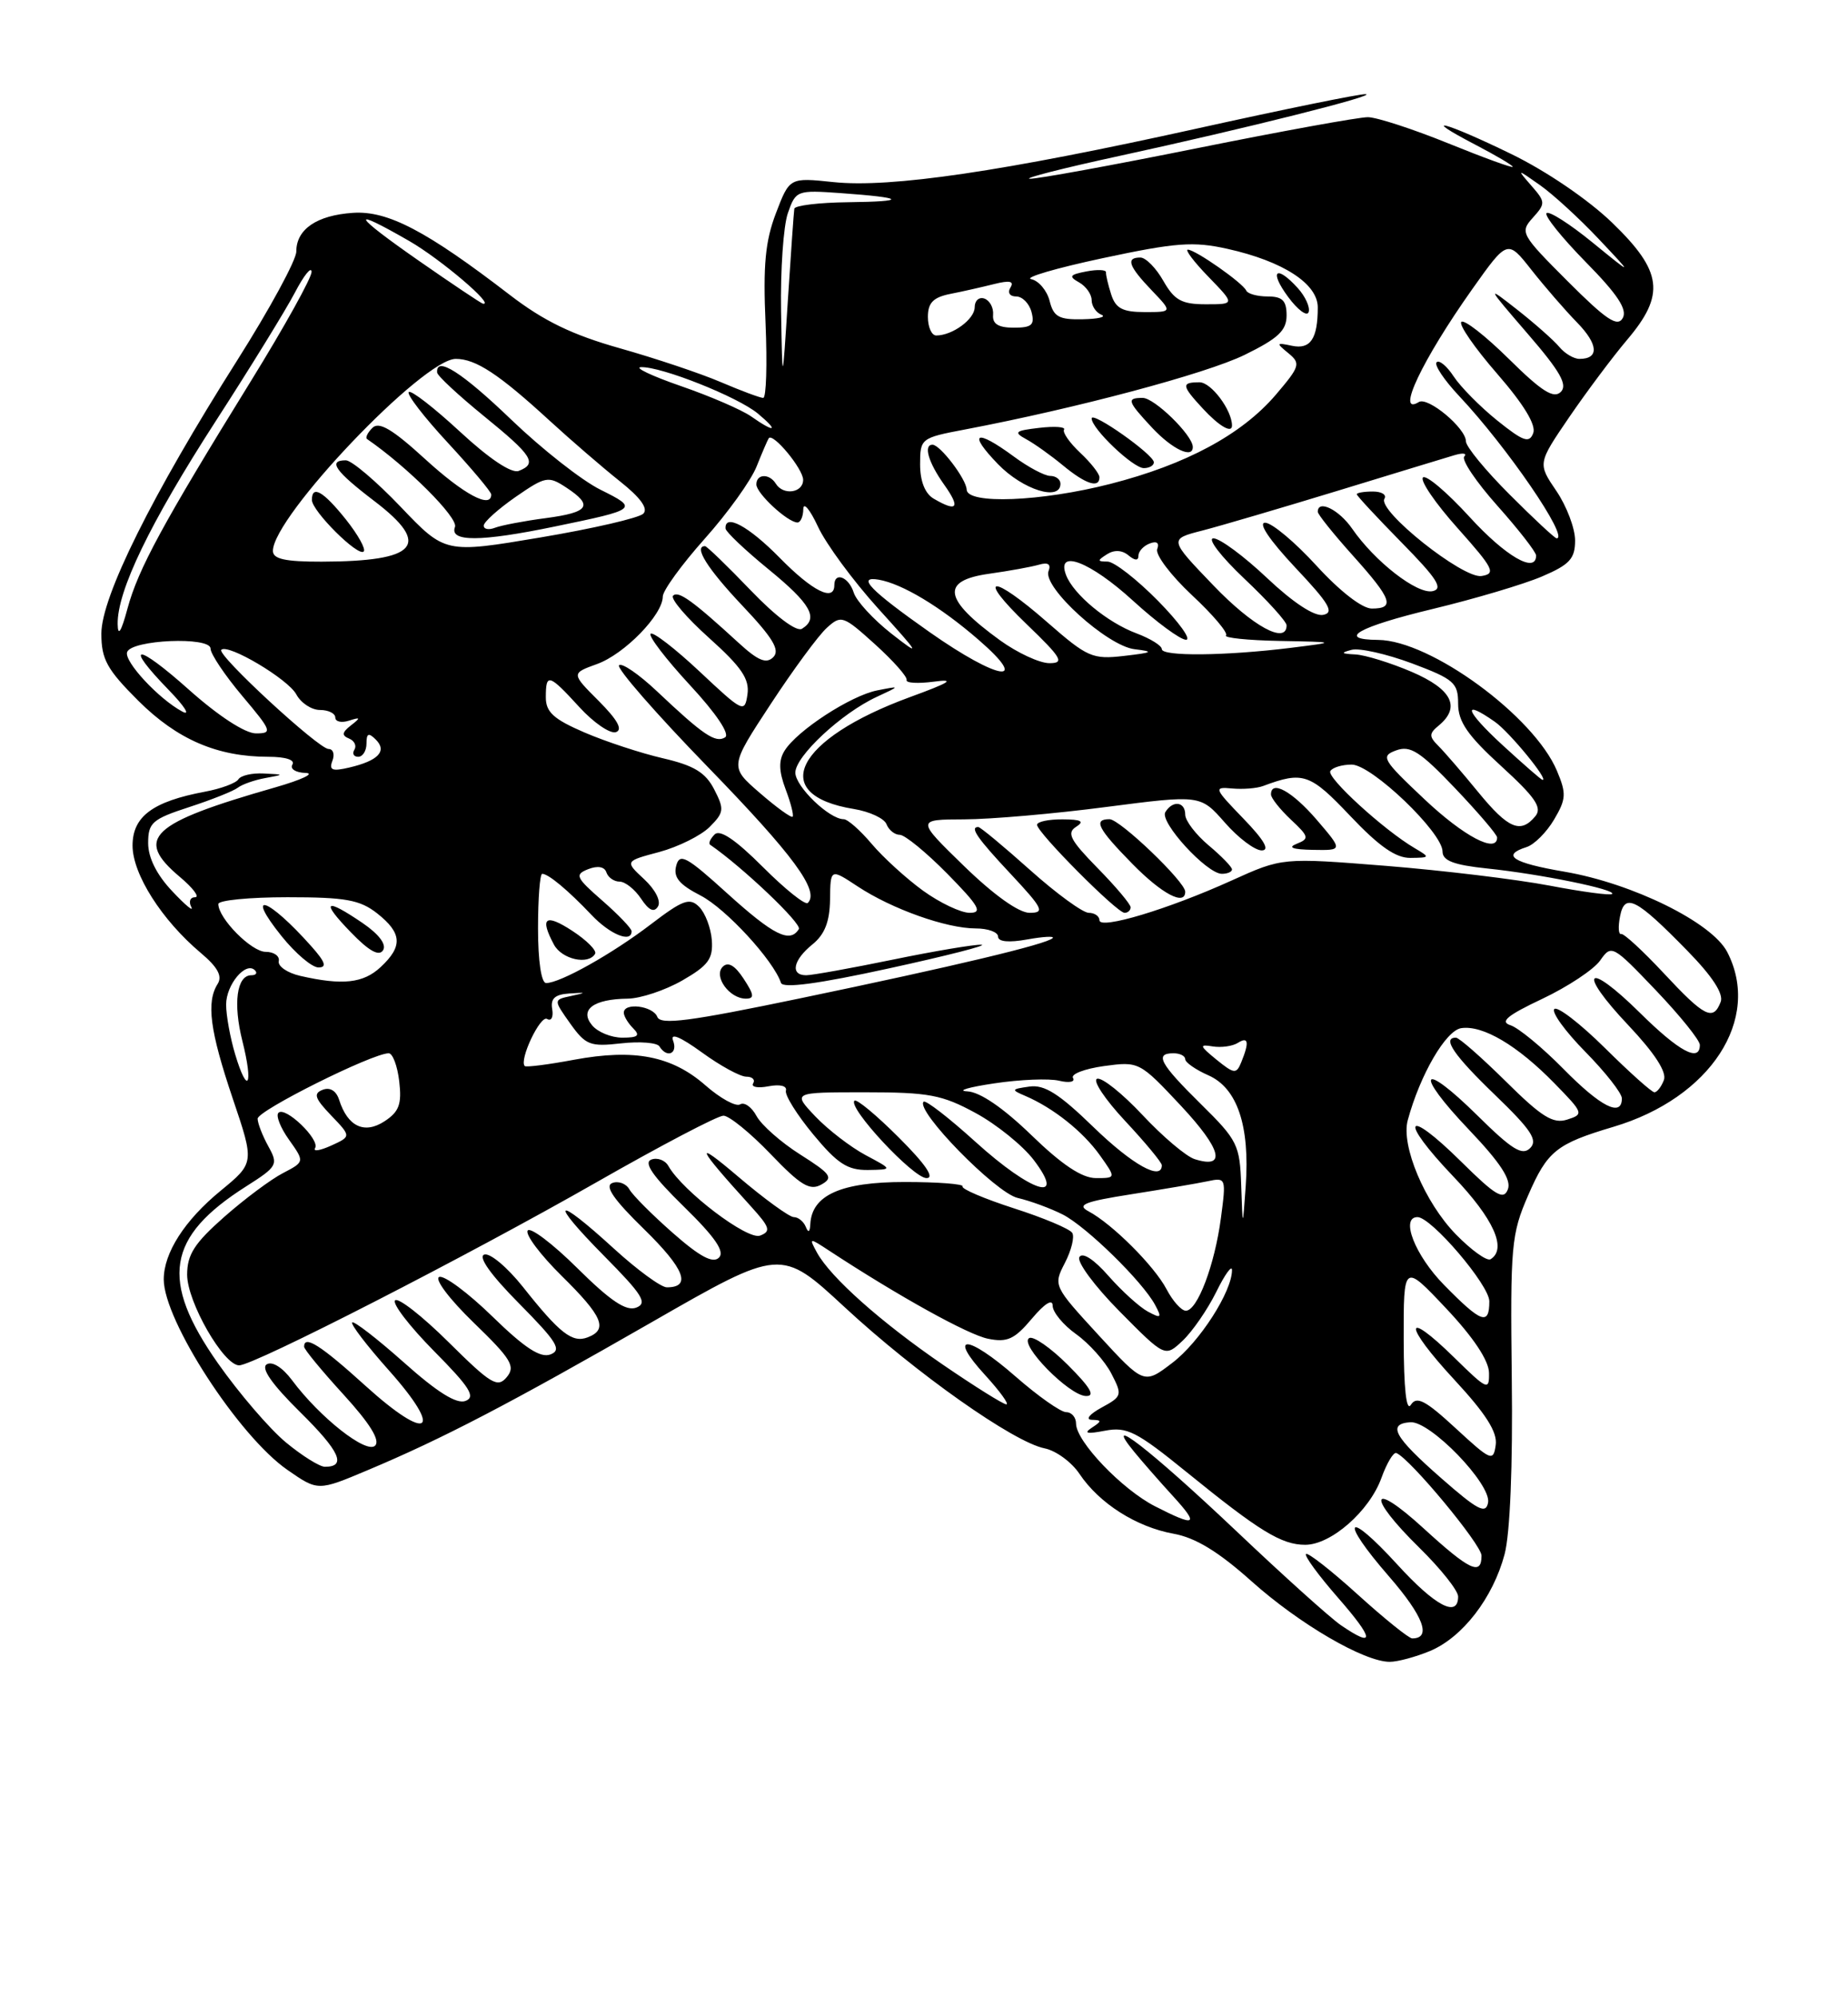 <?xml version="1.0" encoding="UTF-8" standalone="no"?>
<!DOCTYPE svg PUBLIC "-//W3C//DTD SVG 1.1//EN" "http://www.w3.org/Graphics/SVG/1.1/DTD/svg11.dtd" >
<svg xmlns="http://www.w3.org/2000/svg" xmlns:xlink="http://www.w3.org/1999/xlink" version="1.1" viewBox="0 0 237 256">
 <g >
 <path fill="currentColor"
d=" M 183.40 211.61 C 187.57 209.86 191.47 204.81 192.96 199.21 C 193.66 196.58 194.02 187.88 193.88 176.71 C 193.68 159.64 193.82 158.17 195.98 153.21 C 198.45 147.52 199.59 146.61 206.91 144.43 C 219.37 140.73 225.96 130.62 221.51 122.02 C 219.55 118.24 209.40 113.23 200.65 111.73 C 193.97 110.59 192.48 109.62 195.78 108.57 C 196.76 108.26 198.35 106.67 199.31 105.04 C 200.86 102.42 200.90 101.71 199.67 98.79 C 196.72 91.78 183.45 82.08 176.75 82.02 C 171.31 81.98 174.18 80.35 183.75 78.05 C 189.11 76.76 195.41 74.89 197.75 73.89 C 201.31 72.37 202.00 71.61 202.00 69.27 C 202.00 67.73 200.92 64.87 199.60 62.93 C 197.20 59.40 197.20 59.40 201.26 53.45 C 203.50 50.18 206.83 45.73 208.66 43.57 C 213.60 37.75 213.22 34.79 206.75 28.54 C 203.69 25.59 198.30 21.92 193.81 19.74 C 185.26 15.58 181.81 14.69 189.25 18.57 C 191.86 19.93 194.00 21.19 194.00 21.38 C 194.00 21.57 190.29 20.22 185.75 18.38 C 181.21 16.54 176.57 15.03 175.43 15.02 C 174.29 15.01 164.42 16.80 153.50 19.00 C 142.58 21.20 132.93 22.96 132.07 22.91 C 131.21 22.86 136.35 21.55 143.50 20.00 C 159.72 16.48 176.95 12.15 175.12 12.07 C 174.36 12.03 164.69 14.00 153.62 16.45 C 128.60 21.99 114.19 24.11 106.88 23.34 C 101.26 22.75 101.26 22.75 99.51 27.33 C 98.14 30.91 97.85 34.02 98.18 41.46 C 98.40 46.71 98.27 51.00 97.88 51.00 C 97.49 51.00 95.05 50.09 92.45 48.98 C 89.86 47.87 84.03 45.92 79.50 44.64 C 73.40 42.92 69.74 41.15 65.38 37.80 C 54.70 29.59 49.72 26.98 45.27 27.28 C 40.63 27.59 38.00 29.38 38.00 32.24 C 38.00 33.33 34.60 39.59 30.45 46.14 C 19.51 63.41 13.00 76.49 13.00 81.21 C 13.00 84.51 13.71 85.80 17.75 89.83 C 22.74 94.79 27.87 97.00 34.43 97.00 C 36.63 97.00 37.87 97.40 37.50 98.00 C 37.16 98.55 37.92 99.03 39.19 99.07 C 40.46 99.11 38.71 99.94 35.30 100.92 C 19.24 105.51 17.18 107.45 23.08 112.41 C 24.77 113.83 25.64 115.00 25.02 115.00 C 24.39 115.00 24.17 115.56 24.53 116.25 C 24.88 116.94 23.78 116.03 22.09 114.23 C 20.10 112.13 19.00 109.94 19.00 108.06 C 19.00 105.45 19.52 104.99 24.25 103.45 C 27.14 102.51 29.95 101.39 30.50 100.96 C 31.05 100.54 32.62 99.98 34.00 99.73 C 36.50 99.27 36.50 99.27 33.81 99.14 C 32.33 99.06 30.87 99.40 30.57 99.89 C 30.27 100.37 28.35 101.09 26.30 101.47 C 19.58 102.73 17.00 104.65 17.00 108.38 C 17.00 112.04 20.74 117.92 25.75 122.14 C 27.91 123.95 28.54 125.11 27.92 126.10 C 26.43 128.45 26.92 132.12 29.84 140.78 C 32.64 149.05 32.64 149.05 28.31 152.61 C 23.69 156.39 21.00 160.58 21.00 163.98 C 21.00 169.26 30.62 184.08 36.86 188.40 C 40.78 191.12 40.78 191.12 47.14 188.44 C 56.74 184.41 65.34 179.93 83.58 169.47 C 100.14 159.97 100.14 159.97 108.32 167.54 C 117.47 176.02 129.99 184.85 133.97 185.64 C 135.42 185.93 137.43 187.40 138.44 188.91 C 140.98 192.70 145.74 195.72 150.50 196.58 C 153.33 197.09 156.26 198.88 160.50 202.67 C 166.64 208.16 174.95 213.00 178.23 213.00 C 179.24 213.00 181.57 212.37 183.40 211.61 Z  M 171.97 208.31 C 170.61 207.38 164.56 201.94 158.53 196.22 C 147.53 185.81 141.18 180.89 145.47 186.10 C 146.55 187.42 148.78 189.96 150.42 191.75 C 153.85 195.50 153.40 195.76 148.12 193.06 C 143.89 190.90 138.00 184.74 138.00 182.47 C 138.00 181.66 137.43 181.00 136.73 181.00 C 136.04 181.00 133.11 178.94 130.23 176.42 C 124.04 171.01 121.44 170.91 126.35 176.26 C 128.23 178.32 129.45 180.00 129.06 180.00 C 128.67 180.00 125.01 177.71 120.93 174.92 C 112.97 169.47 106.50 163.71 104.77 160.54 C 103.73 158.63 103.78 158.62 106.32 160.29 C 115.26 166.15 124.16 171.08 126.71 171.59 C 129.18 172.09 130.11 171.66 132.33 169.02 C 133.98 167.06 135.00 166.43 135.00 167.36 C 135.00 168.18 136.36 169.83 138.02 171.01 C 139.67 172.19 141.70 174.46 142.52 176.04 C 143.96 178.82 143.91 178.98 141.26 180.42 C 139.74 181.25 139.17 181.94 140.00 181.98 C 141.33 182.02 141.33 182.14 140.00 183.01 C 138.93 183.72 139.41 183.82 141.70 183.38 C 144.52 182.84 145.74 183.46 152.20 188.70 C 161.51 196.26 164.35 198.00 167.39 198.00 C 170.70 198.00 175.62 193.69 177.16 189.44 C 177.85 187.53 178.71 186.09 179.08 186.24 C 180.83 186.94 190.00 197.98 190.00 199.39 C 190.00 202.01 188.48 201.29 182.58 195.90 C 175.67 189.58 175.20 191.68 182.03 198.38 C 184.76 201.06 187.00 203.87 187.00 204.63 C 187.00 207.40 184.08 205.87 179.22 200.55 C 172.61 193.31 171.67 194.63 178.14 202.06 C 182.57 207.16 183.63 210.00 181.11 210.00 C 180.69 210.00 177.54 207.47 174.13 204.38 C 170.71 201.28 167.72 198.95 167.49 199.18 C 167.25 199.41 169.11 201.94 171.61 204.80 C 176.25 210.11 176.38 211.32 171.97 208.31 Z  M 136.96 174.96 C 134.74 172.74 132.50 171.19 131.98 171.51 C 130.68 172.31 137.08 178.85 139.25 178.93 C 140.51 178.98 139.87 177.87 136.96 174.96 Z  M 184.83 189.46 C 178.79 184.17 177.87 182.51 180.86 182.29 C 183.40 182.09 191.29 190.25 190.84 192.60 C 190.55 194.11 189.52 193.57 184.83 189.46 Z  M 36.67 184.88 C 34.59 183.16 30.66 178.59 27.94 174.72 C 20.47 164.08 21.35 158.54 31.57 152.06 C 35.57 149.52 35.71 149.27 34.42 146.94 C 33.68 145.60 33.05 144.00 33.04 143.39 C 33.00 142.36 47.76 135.00 49.85 135.00 C 50.36 135.00 50.97 136.62 51.20 138.60 C 51.54 141.53 51.19 142.49 49.31 143.72 C 46.72 145.41 44.58 144.39 43.49 140.96 C 43.12 139.81 42.32 139.32 41.39 139.68 C 40.16 140.15 40.36 140.77 42.46 142.96 C 45.05 145.66 45.05 145.66 42.46 146.84 C 41.04 147.48 40.11 147.63 40.41 147.15 C 41.07 146.07 36.58 141.75 35.71 142.63 C 35.35 142.98 35.96 144.54 37.07 146.09 C 39.07 148.91 39.07 148.91 36.29 150.36 C 34.75 151.15 31.36 153.68 28.75 155.98 C 24.94 159.34 24.00 160.80 24.00 163.38 C 24.00 166.87 28.67 175.00 30.67 175.00 C 32.57 175.00 59.91 161.00 76.47 151.55 C 84.70 146.85 92.04 143.00 92.78 143.00 C 93.51 143.00 96.23 145.21 98.83 147.92 C 102.69 151.95 103.87 152.65 105.33 151.83 C 106.91 150.95 106.58 150.48 102.63 147.98 C 100.16 146.42 97.64 144.19 97.02 143.04 C 96.40 141.89 95.46 141.22 94.92 141.55 C 94.38 141.88 92.39 140.79 90.49 139.13 C 86.18 135.34 81.35 134.40 73.63 135.83 C 70.32 136.45 67.48 136.81 67.30 136.64 C 66.54 135.88 69.30 130.07 70.16 130.60 C 70.70 130.93 70.99 130.37 70.82 129.35 C 70.58 127.99 71.16 127.46 73.00 127.34 C 75.24 127.19 75.26 127.22 73.23 127.66 C 70.97 128.14 70.97 128.14 73.13 131.19 C 75.11 133.96 75.68 134.18 79.66 133.73 C 82.07 133.46 84.28 133.64 84.57 134.12 C 85.53 135.67 86.96 135.06 86.32 133.38 C 85.92 132.34 87.22 132.87 90.00 134.88 C 92.36 136.60 94.93 138.00 95.71 138.00 C 96.48 138.00 96.88 138.38 96.59 138.86 C 96.30 139.33 97.19 139.50 98.57 139.23 C 100.04 138.95 100.96 139.18 100.79 139.79 C 100.63 140.36 102.21 142.89 104.30 145.41 C 107.40 149.15 108.69 149.99 111.30 149.96 C 114.50 149.91 114.50 149.91 111.00 148.05 C 109.08 147.02 106.18 144.79 104.56 143.09 C 101.63 140.00 101.63 140.00 110.93 140.00 C 119.11 140.00 120.82 140.32 125.12 142.66 C 127.81 144.12 131.15 146.82 132.56 148.66 C 136.84 154.28 132.33 152.89 125.13 146.38 C 121.71 143.28 118.71 140.96 118.45 141.21 C 117.35 142.32 127.67 152.87 130.50 153.54 C 132.15 153.92 134.76 154.89 136.30 155.67 C 139.36 157.24 146.53 164.26 148.14 167.26 C 149.03 168.92 148.92 169.03 147.21 168.11 C 146.15 167.54 143.88 165.49 142.18 163.56 C 140.31 161.42 138.83 160.46 138.43 161.12 C 138.06 161.71 140.38 164.85 143.58 168.08 C 149.41 173.97 149.41 173.97 151.67 171.84 C 152.91 170.67 154.85 167.87 155.97 165.61 C 157.08 163.35 158.00 162.08 158.00 162.79 C 158.00 165.55 153.84 172.02 150.36 174.67 C 146.71 177.46 146.71 177.46 140.88 171.12 C 135.10 164.83 135.07 164.77 136.57 161.87 C 137.40 160.26 137.83 158.53 137.51 158.02 C 137.20 157.51 133.83 156.09 130.02 154.87 C 126.22 153.64 123.26 152.38 123.45 152.07 C 123.64 151.76 120.30 151.50 116.01 151.50 C 107.86 151.50 104.11 153.18 103.92 156.90 C 103.87 157.94 103.66 158.06 103.34 157.25 C 103.06 156.56 102.37 156.00 101.80 156.00 C 101.24 156.00 98.01 153.66 94.64 150.79 C 88.85 145.87 89.31 146.94 96.30 154.62 C 98.74 157.31 98.91 157.82 97.48 158.37 C 95.87 158.99 87.55 152.68 85.72 149.45 C 85.30 148.70 84.30 148.33 83.52 148.63 C 82.51 149.02 83.73 150.77 87.69 154.64 C 91.71 158.57 92.98 160.42 92.21 161.19 C 91.43 161.97 89.77 161.09 86.31 158.05 C 83.67 155.73 81.15 153.21 80.72 152.45 C 80.30 151.70 79.30 151.33 78.52 151.63 C 77.51 152.02 78.70 153.75 82.62 157.57 C 87.79 162.62 88.72 165.00 85.52 165.00 C 84.77 165.00 81.70 162.75 78.69 160.00 C 71.12 153.08 70.30 153.72 77.46 160.96 C 82.41 165.96 83.08 167.03 81.60 167.60 C 80.31 168.10 78.29 166.75 74.04 162.54 C 70.85 159.38 67.98 157.22 67.67 157.73 C 67.35 158.24 69.32 160.86 72.04 163.54 C 77.30 168.72 78.01 170.40 75.37 171.41 C 73.40 172.17 71.78 170.90 67.05 164.93 C 65.05 162.42 62.83 160.56 62.11 160.80 C 61.28 161.07 62.92 163.39 66.58 167.08 C 71.43 171.98 72.08 173.03 70.60 173.60 C 69.31 174.09 67.31 172.79 63.17 168.76 C 60.05 165.72 56.97 163.43 56.33 163.67 C 55.68 163.92 57.64 166.52 60.74 169.52 C 65.57 174.19 66.14 175.13 64.99 176.51 C 63.81 177.93 62.97 177.42 57.53 172.03 C 54.15 168.68 51.06 166.27 50.67 166.67 C 50.27 167.06 52.51 169.98 55.65 173.16 C 60.25 177.80 61.04 179.05 59.70 179.56 C 58.56 180.00 56.08 178.45 51.81 174.64 C 48.38 171.59 45.39 169.28 45.17 169.50 C 44.94 169.72 47.06 172.49 49.88 175.65 C 56.98 183.62 54.98 184.96 46.89 177.64 C 41.13 172.42 39.00 171.07 39.00 172.61 C 39.00 172.95 41.28 175.71 44.06 178.75 C 47.45 182.46 48.78 184.62 48.11 185.29 C 47.00 186.40 41.01 181.68 37.45 176.90 C 36.22 175.26 34.91 174.44 34.21 174.87 C 33.43 175.35 34.86 177.41 38.47 180.97 C 43.59 186.02 44.49 188.00 41.67 188.00 C 41.00 188.00 38.75 186.60 36.67 184.88 Z  M 115.27 145.80 C 112.41 142.94 109.85 140.81 109.58 141.08 C 108.70 141.96 117.12 151.00 118.82 151.00 C 119.91 151.00 118.70 149.22 115.27 145.80 Z  M 186.68 183.06 C 182.80 179.48 181.68 178.90 180.94 180.06 C 180.36 180.99 180.03 178.01 180.02 171.70 C 180.00 161.91 180.00 161.91 185.46 167.70 C 188.96 171.41 190.94 174.39 190.96 175.96 C 191.00 178.27 190.74 178.16 186.52 174.02 C 179.95 167.58 179.95 169.76 186.52 176.85 C 190.57 181.22 192.06 183.57 191.82 185.21 C 191.52 187.37 191.22 187.25 186.68 183.06 Z  M 185.21 164.71 C 181.47 160.91 179.55 156.00 181.79 156.00 C 183.56 156.00 191.00 164.71 191.00 166.79 C 191.00 169.94 189.98 169.57 185.21 164.71 Z  M 149.61 165.25 C 148.04 162.26 142.64 156.87 139.59 155.25 C 138.04 154.43 139.09 154.01 145.09 153.07 C 149.16 152.43 153.57 151.68 154.89 151.40 C 157.23 150.90 157.26 151.00 156.58 156.11 C 155.78 162.15 153.56 168.00 152.08 168.00 C 151.51 168.00 150.40 166.76 149.61 165.25 Z  M 186.71 158.21 C 182.73 154.13 179.65 146.84 180.54 143.58 C 182.12 137.75 185.42 132.08 187.40 131.78 C 190.17 131.37 194.61 133.99 199.35 138.85 C 203.09 142.67 203.14 142.82 200.99 143.50 C 199.18 144.08 197.72 143.17 193.11 138.60 C 189.99 135.52 187.12 133.00 186.72 133.00 C 184.90 133.00 186.45 135.26 191.75 140.36 C 196.37 144.81 197.25 146.14 196.24 147.15 C 195.23 148.17 193.92 147.36 189.52 143.02 C 182.20 135.79 181.26 137.32 188.40 144.81 C 192.43 149.04 193.85 151.22 193.38 152.44 C 192.84 153.87 191.81 153.26 187.39 148.89 C 180.18 141.77 179.32 143.39 186.38 150.79 C 191.57 156.22 193.30 160.08 191.16 161.40 C 190.70 161.68 188.70 160.25 186.71 158.21 Z  M 159.18 151.96 C 159.01 146.74 158.72 146.15 154.00 141.50 C 148.74 136.32 148.03 135.00 150.50 135.00 C 151.32 135.00 152.00 135.34 152.00 135.76 C 152.00 136.17 153.34 137.11 154.98 137.83 C 158.68 139.47 160.30 144.28 159.76 152.00 C 159.37 157.50 159.37 157.50 159.18 151.96 Z  M 132.28 145.50 C 128.64 141.98 125.68 139.96 124.05 139.88 C 122.65 139.81 124.20 139.35 127.50 138.86 C 130.80 138.36 134.55 138.21 135.83 138.52 C 137.12 138.83 137.92 138.67 137.61 138.17 C 137.30 137.67 139.09 136.99 141.58 136.64 C 146.07 136.03 146.15 136.07 151.48 141.76 C 156.67 147.32 157.32 149.87 153.21 148.57 C 152.11 148.22 149.10 145.67 146.52 142.91 C 143.93 140.15 141.32 138.06 140.70 138.27 C 140.09 138.47 141.70 140.90 144.29 143.67 C 146.88 146.44 149.00 149.00 149.00 149.35 C 149.00 151.40 145.23 149.30 140.23 144.46 C 135.82 140.18 133.94 138.99 132.01 139.27 C 129.67 139.60 129.64 139.68 131.50 140.47 C 135.07 142.00 138.87 145.02 141.03 148.04 C 143.14 151.00 143.14 151.00 140.55 151.00 C 138.76 151.00 136.19 149.29 132.28 145.50 Z  M 200.50 137.00 C 197.79 134.25 194.74 131.74 193.72 131.41 C 192.31 130.96 193.29 130.15 197.80 128.02 C 201.07 126.47 204.41 124.26 205.22 123.10 C 206.66 121.04 206.81 121.12 212.35 126.92 C 215.46 130.18 218.00 133.33 218.00 133.93 C 218.00 136.21 215.35 134.79 210.31 129.81 C 203.42 123.01 202.18 124.38 208.84 131.42 C 212.20 134.98 213.78 137.41 213.39 138.43 C 213.06 139.30 212.51 140.00 212.17 140.00 C 211.83 140.00 208.97 137.44 205.81 134.31 C 202.64 131.18 199.73 128.94 199.34 129.33 C 198.94 129.72 200.73 132.19 203.31 134.81 C 205.89 137.43 208.00 140.12 208.00 140.78 C 208.00 143.24 205.30 141.88 200.50 137.00 Z  M 30.16 135.14 C 29.52 133.01 29.00 130.14 29.00 128.76 C 29.00 126.20 31.52 123.19 32.69 124.36 C 33.04 124.71 32.84 125.00 32.23 125.00 C 30.36 125.00 29.87 128.61 31.09 133.45 C 32.52 139.13 31.77 140.50 30.16 135.14 Z  M 156.01 135.82 C 153.83 134.04 153.77 133.83 155.51 134.12 C 156.61 134.30 158.06 134.10 158.75 133.67 C 160.11 132.81 160.24 133.57 159.18 136.17 C 158.56 137.69 158.27 137.65 156.01 135.82 Z  M 75.94 131.42 C 74.27 129.42 76.10 128.05 80.50 128.00 C 82.15 127.98 85.30 126.93 87.50 125.67 C 90.84 123.75 91.46 122.90 91.29 120.51 C 91.17 118.93 90.44 117.01 89.66 116.23 C 88.45 115.02 87.59 115.33 83.47 118.47 C 78.51 122.26 71.84 126.00 70.04 126.00 C 69.42 126.00 69.00 123.18 69.00 119.00 C 69.00 115.15 69.24 112.00 69.54 112.00 C 70.33 112.00 72.86 114.11 75.84 117.25 C 78.23 119.78 81.00 120.91 81.00 119.36 C 81.00 119.00 79.31 117.24 77.25 115.44 C 73.84 112.46 73.67 112.10 75.44 111.40 C 76.65 110.93 77.53 111.08 77.77 111.82 C 77.99 112.47 78.75 113.00 79.46 113.00 C 80.17 113.00 81.41 113.98 82.21 115.18 C 83.21 116.69 83.88 117.00 84.38 116.19 C 84.80 115.51 84.05 114.03 82.62 112.70 C 80.12 110.38 80.12 110.38 84.56 109.20 C 86.99 108.54 89.90 107.10 91.01 105.99 C 92.86 104.14 92.91 103.73 91.59 101.17 C 90.47 99.00 88.99 98.11 85.02 97.19 C 82.20 96.54 77.67 95.05 74.95 93.88 C 71.00 92.18 70.00 91.27 70.00 89.38 C 70.00 86.24 70.38 86.35 74.31 90.64 C 76.15 92.65 78.25 94.08 78.99 93.84 C 79.90 93.53 79.19 92.26 76.79 89.85 C 73.25 86.31 73.25 86.31 76.57 85.11 C 80.09 83.84 85.00 78.80 85.00 76.46 C 85.00 75.70 87.42 72.37 90.37 69.06 C 93.33 65.75 96.33 61.57 97.04 59.77 C 97.76 57.97 98.46 56.35 98.59 56.17 C 99.13 55.43 103.00 60.10 103.00 61.50 C 103.00 63.18 100.45 63.54 99.50 62.00 C 98.67 60.66 97.00 60.72 97.00 62.09 C 97.00 63.23 100.96 66.91 102.25 66.97 C 102.66 66.99 103.01 66.21 103.02 65.25 C 103.03 64.29 103.88 65.30 104.90 67.50 C 105.92 69.70 109.39 74.42 112.62 77.99 C 118.05 83.98 118.18 84.23 114.30 81.20 C 112.00 79.39 109.83 77.04 109.49 75.96 C 108.85 73.94 107.00 73.23 107.00 75.00 C 107.00 77.18 104.20 75.78 100.00 71.50 C 96.01 67.44 92.92 65.77 93.05 67.75 C 93.08 68.16 95.55 70.51 98.55 72.96 C 103.99 77.40 105.03 79.25 102.85 80.59 C 102.16 81.02 99.49 79.01 96.26 75.65 C 93.28 72.54 90.64 70.00 90.42 70.00 C 88.91 70.00 90.71 72.87 95.17 77.59 C 99.12 81.76 100.07 83.33 99.17 84.23 C 98.28 85.12 97.23 84.69 94.75 82.42 C 88.83 76.99 86.99 75.67 86.32 76.35 C 85.95 76.72 88.02 79.15 90.93 81.76 C 95.10 85.50 96.14 87.03 95.86 89.00 C 95.51 91.41 95.30 91.31 89.74 86.09 C 86.57 83.12 83.73 80.93 83.44 81.23 C 83.14 81.53 85.41 84.49 88.48 87.81 C 91.85 91.44 93.64 94.11 92.99 94.51 C 91.76 95.27 90.20 94.22 84.27 88.62 C 81.94 86.42 79.75 84.92 79.39 85.27 C 79.03 85.63 84.14 91.48 90.75 98.28 C 101.76 109.61 105.14 114.20 103.60 115.73 C 103.28 116.05 100.69 113.98 97.84 111.13 C 94.34 107.63 92.33 106.27 91.65 106.95 C 91.09 107.51 90.83 108.10 91.07 108.27 C 95.23 111.13 102.87 118.40 102.45 119.08 C 101.31 120.93 99.21 119.88 93.28 114.52 C 88.02 109.75 87.16 109.29 86.72 110.97 C 86.33 112.44 87.10 113.37 89.86 114.79 C 93.10 116.47 99.19 123.08 100.16 125.98 C 100.40 126.71 104.97 126.10 114.01 124.12 C 121.43 122.50 126.76 121.14 125.86 121.09 C 124.96 121.04 119.85 121.90 114.50 123.00 C 109.15 124.10 104.15 125.00 103.39 125.00 C 101.31 125.00 101.71 123.05 104.20 121.04 C 105.77 119.77 106.41 118.13 106.45 115.29 C 106.50 111.31 106.50 111.31 110.00 113.62 C 114.40 116.52 121.38 119.00 125.13 119.00 C 126.71 119.00 128.00 119.47 128.00 120.05 C 128.00 120.71 129.38 120.84 131.75 120.41 C 133.81 120.04 135.28 119.96 135.00 120.24 C 134.24 121.02 122.37 123.85 102.66 127.95 C 88.45 130.91 84.71 131.40 84.30 130.34 C 83.75 128.92 80.00 128.45 80.00 129.80 C 80.00 130.24 80.54 131.14 81.20 131.80 C 82.13 132.73 81.83 133.00 79.82 133.00 C 78.40 133.00 76.66 132.29 75.94 131.42 Z  M 95.37 125.45 C 94.25 123.73 93.37 123.23 92.69 123.91 C 91.47 125.13 93.54 128.00 95.65 128.00 C 96.78 128.00 96.72 127.51 95.37 125.45 Z  M 76.32 122.25 C 76.56 121.84 75.24 120.51 73.38 119.30 C 69.93 117.05 69.19 117.61 71.04 121.07 C 72.05 122.96 75.46 123.73 76.32 122.25 Z  M 213.39 124.76 C 210.70 121.88 208.23 119.60 207.90 119.71 C 207.57 119.81 207.50 118.81 207.76 117.48 C 208.35 114.38 209.81 115.12 216.39 121.85 C 219.61 125.14 221.07 127.38 220.67 128.42 C 219.71 130.91 218.60 130.35 213.39 124.76 Z  M 38.50 125.08 C 36.85 124.70 35.61 123.85 35.75 123.19 C 35.89 122.54 35.13 122.00 34.07 122.00 C 32.24 122.00 28.00 117.71 28.00 115.87 C 28.00 115.39 31.99 115.00 36.87 115.00 C 44.32 115.00 46.15 115.33 48.37 117.07 C 51.57 119.60 51.68 121.29 48.81 123.96 C 46.59 126.03 43.92 126.32 38.50 125.08 Z  M 39.92 121.28 C 34.36 115.03 31.30 114.00 36.12 120.00 C 37.89 122.20 40.01 124.00 40.84 124.00 C 41.96 124.00 41.72 123.30 39.92 121.28 Z  M 46.49 118.30 C 41.65 115.01 41.08 115.46 45.00 119.50 C 47.33 121.91 48.62 122.62 49.13 121.79 C 49.59 121.05 48.59 119.73 46.49 118.30 Z  M 141.00 117.95 C 141.00 117.43 140.38 117.00 139.63 117.00 C 138.87 117.00 135.48 114.53 132.09 111.50 C 128.70 108.47 125.72 106.00 125.46 106.00 C 124.33 106.00 125.31 107.42 129.64 112.04 C 133.77 116.46 134.03 117.00 132.04 117.00 C 130.66 117.00 127.45 114.71 123.65 111.02 C 117.50 105.04 117.50 105.04 123.66 105.02 C 127.05 105.01 135.25 104.30 141.88 103.43 C 153.95 101.87 153.95 101.87 157.08 105.43 C 158.80 107.40 160.93 109.00 161.81 109.00 C 162.89 109.00 162.13 107.68 159.45 104.91 C 155.69 101.02 155.62 100.84 158.00 101.06 C 159.38 101.19 161.18 101.05 162.00 100.74 C 167.12 98.83 168.01 99.14 173.17 104.59 C 176.87 108.49 179.01 109.99 180.90 109.96 C 183.41 109.93 183.43 109.89 181.43 108.71 C 177.49 106.40 170.10 99.65 170.61 98.83 C 170.89 98.37 172.12 98.00 173.35 98.00 C 175.91 98.00 185.00 106.70 185.00 109.14 C 185.00 110.32 186.44 110.87 190.76 111.32 C 197.52 112.02 207.31 114.02 206.75 114.58 C 206.54 114.80 202.92 114.31 198.72 113.51 C 194.51 112.71 185.08 111.57 177.76 110.98 C 164.45 109.92 164.45 109.92 157.97 112.85 C 149.83 116.54 141.00 119.19 141.00 117.95 Z  M 145.00 116.29 C 145.00 115.90 143.09 113.63 140.75 111.25 C 137.26 107.69 136.77 106.76 138.00 105.98 C 139.12 105.27 138.68 105.03 136.25 105.02 C 134.46 105.01 133.00 105.32 133.00 105.72 C 133.00 106.70 143.24 117.00 144.22 117.00 C 144.65 117.00 145.00 116.68 145.00 116.29 Z  M 152.00 114.29 C 152.00 113.02 143.62 105.00 142.29 105.00 C 140.17 105.00 140.78 106.20 145.21 110.71 C 149.01 114.59 152.00 116.16 152.00 114.29 Z  M 158.00 111.44 C 158.00 111.12 156.65 109.73 155.00 108.35 C 153.35 106.96 152.00 105.19 152.00 104.41 C 152.00 102.74 150.40 102.54 149.45 104.09 C 148.67 105.35 154.76 112.00 156.70 112.00 C 157.41 112.00 158.00 111.75 158.00 111.44 Z  M 168.87 105.08 C 165.73 101.43 163.00 99.92 163.00 101.83 C 163.00 102.28 164.15 103.73 165.55 105.05 C 167.88 107.23 167.94 107.50 166.30 108.15 C 165.09 108.63 165.77 108.88 168.37 108.93 C 172.23 109.00 172.23 109.00 168.87 105.08 Z  M 118.36 114.15 C 116.20 112.58 113.24 109.88 111.78 108.15 C 110.32 106.42 108.71 105.00 108.20 105.00 C 106.35 105.00 102.00 100.81 102.00 99.03 C 102.00 96.93 107.91 91.42 112.42 89.33 C 115.50 87.90 115.50 87.90 112.50 88.49 C 109.10 89.16 102.23 93.63 100.62 96.22 C 99.84 97.47 99.88 98.84 100.75 101.16 C 101.42 102.92 101.82 104.51 101.65 104.68 C 101.48 104.86 99.58 103.49 97.45 101.64 C 93.56 98.28 93.56 98.28 98.84 90.24 C 101.74 85.82 104.98 81.42 106.04 80.47 C 107.88 78.80 108.13 78.89 112.23 82.59 C 114.58 84.72 116.40 86.77 116.27 87.16 C 116.15 87.55 117.72 87.64 119.77 87.37 C 122.60 86.99 121.85 87.47 116.70 89.35 C 102.00 94.73 98.41 101.89 109.50 103.69 C 111.52 104.02 113.41 104.90 113.69 105.64 C 113.98 106.39 114.75 107.00 115.39 107.00 C 116.04 107.00 118.79 109.25 121.50 112.00 C 125.56 116.13 126.06 117.00 124.36 117.00 C 123.23 117.00 120.53 115.72 118.36 114.15 Z  M 182.69 102.45 C 177.27 97.35 177.03 96.92 179.05 96.18 C 180.86 95.51 182.11 96.31 186.61 101.03 C 189.57 104.14 192.00 106.98 192.00 107.34 C 192.00 109.45 187.74 107.21 182.69 102.45 Z  M 189.57 101.52 C 187.56 99.06 185.27 96.41 184.48 95.62 C 183.25 94.39 183.25 94.03 184.53 92.98 C 187.36 90.63 186.20 88.33 181.06 86.12 C 178.35 84.96 175.09 83.95 173.81 83.88 C 171.99 83.79 171.89 83.67 173.34 83.29 C 174.35 83.03 177.83 83.82 181.09 85.03 C 186.47 87.05 187.00 87.51 187.00 90.20 C 187.00 92.50 188.21 94.26 192.52 98.19 C 196.92 102.21 197.81 103.52 196.90 104.62 C 195.01 106.90 193.43 106.23 189.57 101.52 Z  M 192.65 95.46 C 187.91 91.10 187.41 89.50 191.72 92.52 C 193.59 93.83 198.71 100.07 197.82 99.96 C 197.64 99.94 195.32 97.91 192.65 95.46 Z  M 42.63 97.51 C 42.95 96.68 42.73 96.00 42.14 96.00 C 40.86 96.00 27.76 83.91 28.38 83.29 C 29.22 82.45 36.95 87.04 38.00 89.00 C 38.59 90.10 39.95 91.00 41.04 91.00 C 42.12 91.00 43.00 91.44 43.00 91.97 C 43.00 92.50 43.79 92.68 44.75 92.37 C 46.25 91.89 46.29 91.98 45.00 92.98 C 43.86 93.87 43.80 94.27 44.76 94.66 C 45.45 94.94 45.76 95.58 45.45 96.09 C 45.14 96.59 45.36 97.00 45.94 97.00 C 46.52 97.00 47.00 96.23 47.00 95.30 C 47.00 93.98 47.27 93.87 48.20 94.80 C 49.68 96.28 48.50 97.51 44.78 98.38 C 42.61 98.89 42.17 98.72 42.63 97.51 Z  M 24.25 88.42 C 17.45 82.35 15.76 82.39 21.67 88.47 C 23.69 90.55 24.46 91.78 23.39 91.21 C 20.36 89.59 15.90 84.79 16.30 83.59 C 16.82 81.99 27.00 81.56 27.00 83.13 C 27.00 83.81 28.83 86.54 31.06 89.19 C 34.87 93.71 34.98 94.00 32.81 94.00 C 31.42 93.99 28.00 91.76 24.25 88.42 Z  M 119.23 81.03 C 111.61 75.67 109.80 73.81 112.69 74.30 C 115.70 74.82 120.59 77.75 125.48 81.99 C 132.29 87.88 128.06 87.23 119.23 81.03 Z  M 128.25 82.07 C 120.98 76.80 120.59 74.42 126.85 73.54 C 129.41 73.18 132.28 72.66 133.24 72.38 C 134.41 72.04 134.82 72.31 134.47 73.21 C 133.69 75.26 142.00 82.80 145.50 83.21 C 148.06 83.52 147.86 83.64 144.16 84.07 C 140.11 84.54 139.46 84.25 134.35 79.79 C 127.14 73.47 125.06 73.66 131.68 80.02 C 136.18 84.35 136.55 85.00 134.58 85.00 C 133.32 85.00 130.48 83.68 128.25 82.07 Z  M 149.00 83.20 C 149.00 82.76 147.54 81.85 145.75 81.18 C 142.00 79.78 137.67 76.19 136.72 73.71 C 135.41 70.29 139.82 71.98 145.31 77.00 C 148.32 79.75 151.38 82.00 152.10 82.00 C 152.83 82.00 151.21 79.75 148.50 77.00 C 145.79 74.25 142.88 71.99 142.04 71.98 C 140.70 71.97 140.70 71.85 141.97 71.04 C 142.90 70.45 143.90 70.50 144.72 71.18 C 145.55 71.87 146.00 71.89 146.00 71.23 C 146.00 70.67 146.65 69.96 147.45 69.66 C 148.35 69.31 148.71 69.58 148.41 70.38 C 148.14 71.08 150.14 73.73 152.85 76.27 C 155.57 78.80 157.53 81.13 157.23 81.44 C 156.92 81.75 160.00 82.07 164.08 82.15 C 171.50 82.29 171.50 82.29 165.50 83.04 C 157.15 84.07 149.00 84.15 149.00 83.20 Z  M 15.09 80.00 C 15.02 75.75 19.23 67.04 27.65 54.00 C 32.10 47.12 36.67 39.70 37.82 37.50 C 38.97 35.30 39.93 34.10 39.96 34.84 C 39.98 35.58 36.48 41.88 32.18 48.84 C 20.84 67.18 17.72 72.94 16.35 78.00 C 15.55 80.98 15.12 81.65 15.09 80.00 Z  M 155.63 75.05 C 149.91 69.10 149.91 69.10 154.21 68.00 C 156.57 67.39 164.35 65.10 171.50 62.92 C 178.65 60.73 185.40 58.68 186.50 58.35 C 187.60 58.02 188.18 58.09 187.79 58.51 C 187.39 58.92 189.31 61.77 192.04 64.83 C 194.77 67.89 197.00 70.76 197.00 71.20 C 197.00 73.58 193.08 71.31 188.46 66.25 C 185.57 63.09 182.89 60.82 182.49 61.20 C 182.09 61.59 184.09 64.52 186.94 67.70 C 191.56 72.88 191.89 73.53 190.00 73.83 C 187.62 74.20 176.61 65.44 177.55 63.92 C 177.86 63.41 177.19 63.00 176.06 63.00 C 174.93 63.00 174.00 63.16 174.00 63.35 C 174.00 63.54 176.59 66.32 179.75 69.54 C 184.31 74.17 185.13 75.46 183.73 75.77 C 181.75 76.20 176.32 71.98 173.40 67.75 C 171.71 65.31 169.00 63.99 169.00 65.60 C 169.00 65.93 171.03 68.46 173.50 71.21 C 178.52 76.80 178.95 78.00 175.93 78.00 C 174.69 78.00 171.83 75.78 168.83 72.50 C 166.06 69.47 163.10 67.00 162.25 67.00 C 161.31 67.00 162.81 69.22 166.10 72.73 C 170.48 77.37 171.16 78.52 169.69 78.81 C 168.56 79.03 165.84 77.24 162.50 74.09 C 159.54 71.29 156.44 69.00 155.62 69.00 C 154.79 69.00 156.57 71.32 159.56 74.15 C 162.55 76.97 165.00 79.67 165.00 80.15 C 165.00 82.65 160.67 80.30 155.63 75.05 Z  M 35.00 70.61 C 35.00 66.22 54.26 46.00 58.45 46.00 C 61.02 46.00 63.97 47.94 70.50 53.93 C 73.25 56.45 77.30 59.94 79.50 61.69 C 82.15 63.79 83.16 65.19 82.50 65.84 C 81.95 66.39 76.01 67.76 69.29 68.89 C 57.09 70.94 57.09 70.94 51.39 64.97 C 48.26 61.69 45.09 59.00 44.35 59.00 C 42.00 59.00 42.97 60.39 48.03 64.24 C 55.39 69.85 53.54 71.96 41.25 71.99 C 36.57 72.00 35.00 71.65 35.00 70.61 Z  M 44.35 66.57 C 41.46 62.96 40.00 62.12 40.00 64.08 C 40.00 65.50 45.93 71.40 46.64 70.69 C 46.95 70.39 45.91 68.53 44.35 66.57 Z  M 71.18 67.48 C 81.80 65.29 81.91 65.20 77.03 62.78 C 74.65 61.61 69.51 57.57 65.60 53.82 C 59.25 47.72 55.89 45.58 56.06 47.75 C 56.09 48.16 58.79 50.67 62.06 53.33 C 68.30 58.40 68.95 59.42 66.52 60.36 C 65.60 60.71 62.74 58.80 58.99 55.33 C 55.66 52.25 52.70 49.96 52.42 50.25 C 52.13 50.54 54.39 53.47 57.45 56.77 C 60.50 60.07 63.00 63.04 63.00 63.38 C 63.00 65.26 59.49 63.38 54.53 58.85 C 50.34 55.02 48.61 53.99 47.76 54.84 C 47.14 55.46 46.83 56.10 47.07 56.27 C 52.25 59.83 58.79 66.37 58.35 67.54 C 57.60 69.48 61.63 69.46 71.18 67.48 Z  M 193.61 63.39 C 190.52 60.31 188.00 57.24 188.00 56.57 C 188.00 54.88 183.12 50.81 181.96 51.53 C 178.95 53.38 182.38 46.15 188.79 37.09 C 193.33 30.69 193.33 30.69 196.40 34.59 C 198.10 36.74 200.73 39.78 202.25 41.33 C 204.99 44.14 205.11 46.00 202.56 46.00 C 201.84 46.00 200.67 45.31 199.97 44.46 C 199.27 43.62 196.85 41.48 194.60 39.71 C 190.58 36.56 190.61 36.62 195.92 42.78 C 200.09 47.60 201.07 49.33 200.17 50.23 C 199.26 51.14 197.72 50.17 193.52 46.02 C 190.51 43.05 187.76 40.90 187.41 41.26 C 187.06 41.61 189.13 44.60 192.01 47.91 C 195.43 51.84 197.03 54.48 196.63 55.52 C 196.12 56.85 195.36 56.58 192.02 53.90 C 189.82 52.13 187.31 49.59 186.43 48.25 C 185.56 46.92 184.57 46.10 184.24 46.43 C 183.90 46.76 185.21 48.72 187.14 50.77 C 193.26 57.27 201.30 69.00 199.63 69.00 C 199.41 69.00 196.69 66.48 193.61 63.39 Z  M 119.75 63.92 C 118.63 63.27 118.00 61.68 118.00 59.52 C 118.00 56.20 118.10 56.12 123.75 55.05 C 138.06 52.33 154.68 47.90 159.61 45.49 C 163.92 43.38 165.00 42.37 165.00 40.43 C 165.00 38.53 164.47 38.00 162.58 38.00 C 161.25 38.00 160.02 37.66 159.83 37.25 C 159.40 36.27 153.30 32.00 152.34 32.00 C 151.94 32.00 153.13 33.58 155.00 35.50 C 158.39 39.00 158.39 39.00 154.65 39.00 C 151.54 39.00 150.62 38.49 149.20 36.01 C 148.27 34.36 146.94 33.01 146.25 33.01 C 144.35 33.00 144.73 34.11 147.69 37.20 C 150.37 40.00 150.37 40.00 146.80 40.00 C 143.98 40.00 143.08 39.53 142.51 37.75 C 142.11 36.51 141.81 35.23 141.84 34.90 C 141.87 34.57 140.74 34.52 139.33 34.79 C 137.18 35.20 137.02 35.43 138.38 36.19 C 139.27 36.69 140.00 37.71 140.00 38.47 C 140.00 39.22 140.56 40.06 141.25 40.34 C 141.94 40.62 140.86 40.88 138.86 40.92 C 135.81 40.99 135.12 40.61 134.61 38.57 C 134.27 37.24 133.21 35.98 132.25 35.78 C 131.29 35.58 135.42 34.37 141.42 33.09 C 150.84 31.08 153.05 30.92 157.44 31.90 C 164.56 33.49 169.00 36.37 169.00 39.40 C 169.00 43.42 168.06 44.82 165.69 44.32 C 163.67 43.89 163.63 43.96 165.23 45.27 C 166.84 46.59 166.72 46.96 163.59 50.63 C 159.24 55.70 152.11 59.54 142.41 62.02 C 133.51 64.30 124.02 64.67 123.97 62.75 C 123.93 61.41 120.57 57.00 119.59 57.00 C 118.40 57.00 119.06 59.27 121.07 62.10 C 123.21 65.10 122.78 65.69 119.75 63.92 Z  M 136.00 62.00 C 136.00 61.45 135.41 61.00 134.69 61.00 C 133.98 61.00 131.86 59.88 130.00 58.50 C 125.11 54.90 124.05 55.43 128.00 59.50 C 131.19 62.79 136.00 64.29 136.00 62.00 Z  M 141.00 61.17 C 141.00 60.72 139.89 59.30 138.53 58.03 C 137.17 56.75 136.24 55.42 136.46 55.06 C 136.68 54.71 135.25 54.61 133.28 54.84 C 130.17 55.20 129.95 55.39 131.60 56.29 C 132.65 56.86 134.77 58.37 136.33 59.66 C 139.23 62.06 141.00 62.63 141.00 61.17 Z  M 147.98 59.25 C 147.95 58.25 140.00 52.65 140.00 53.63 C 140.00 54.94 145.31 60.00 146.69 60.00 C 147.41 60.00 147.99 59.66 147.98 59.25 Z  M 152.97 57.25 C 152.90 55.73 148.05 51.00 146.55 51.00 C 144.44 51.00 144.57 51.41 147.75 54.82 C 150.37 57.62 153.04 58.86 152.97 57.25 Z  M 158.00 54.55 C 158.00 52.57 155.33 49.00 153.84 49.00 C 151.47 49.00 151.52 49.41 154.25 52.36 C 156.35 54.63 158.00 55.59 158.00 54.55 Z  M 166.45 36.94 C 163.65 33.85 162.71 34.69 165.20 38.06 C 166.44 39.74 167.63 40.61 167.83 40.00 C 168.04 39.39 167.41 38.01 166.45 36.94 Z  M 96.31 53.36 C 95.10 52.52 91.05 50.77 87.31 49.48 C 83.56 48.18 81.27 47.09 82.21 47.06 C 84.82 46.97 94.63 50.87 97.21 53.02 C 99.95 55.31 99.39 55.52 96.31 53.36 Z  M 100.17 39.90 C 100.08 34.62 100.47 28.96 101.04 27.32 C 102.05 24.41 102.21 24.35 107.79 24.75 C 116.09 25.34 116.49 25.83 108.75 25.92 C 105.04 25.96 101.94 26.34 101.87 26.75 C 101.80 27.16 101.43 32.45 101.04 38.50 C 100.34 49.50 100.34 49.50 100.17 39.90 Z  M 119.00 40.62 C 119.00 38.81 119.68 38.11 121.88 37.67 C 123.47 37.36 126.01 36.78 127.53 36.40 C 129.49 35.91 130.09 36.04 129.59 36.85 C 129.18 37.51 129.50 38.00 130.32 38.00 C 131.12 38.00 132.00 38.90 132.29 40.00 C 132.72 41.65 132.32 42.00 130.02 42.00 C 128.04 42.00 127.26 41.52 127.36 40.36 C 127.44 39.45 126.94 38.52 126.25 38.27 C 125.56 38.03 125.00 38.53 125.00 39.38 C 125.00 40.91 122.15 43.00 120.07 43.00 C 119.48 43.00 119.00 41.93 119.00 40.62 Z  M 201.05 36.05 C 195.07 30.07 194.90 29.77 196.57 27.92 C 198.22 26.09 198.22 25.89 196.40 23.81 C 194.50 21.62 194.50 21.62 197.50 23.73 C 199.15 24.89 202.53 27.98 205.00 30.60 C 209.50 35.37 209.50 35.37 204.21 31.06 C 201.30 28.69 198.66 27.01 198.34 27.32 C 198.03 27.64 200.29 30.45 203.36 33.58 C 207.45 37.73 208.73 39.67 208.11 40.77 C 207.44 41.96 206.00 41.00 201.05 36.05 Z  M 53.71 33.42 C 45.19 27.49 44.65 26.38 52.50 30.90 C 56.54 33.23 63.60 39.24 61.92 38.92 C 61.69 38.87 57.99 36.40 53.71 33.42 Z  M 62.04 67.36 C 62.06 66.89 63.90 65.24 66.13 63.69 C 69.95 61.05 70.32 60.98 72.59 62.47 C 76.15 64.80 75.57 65.67 69.99 66.41 C 67.23 66.77 64.31 67.33 63.49 67.64 C 62.67 67.96 62.02 67.83 62.04 67.36 Z "/>
</g>
</svg>